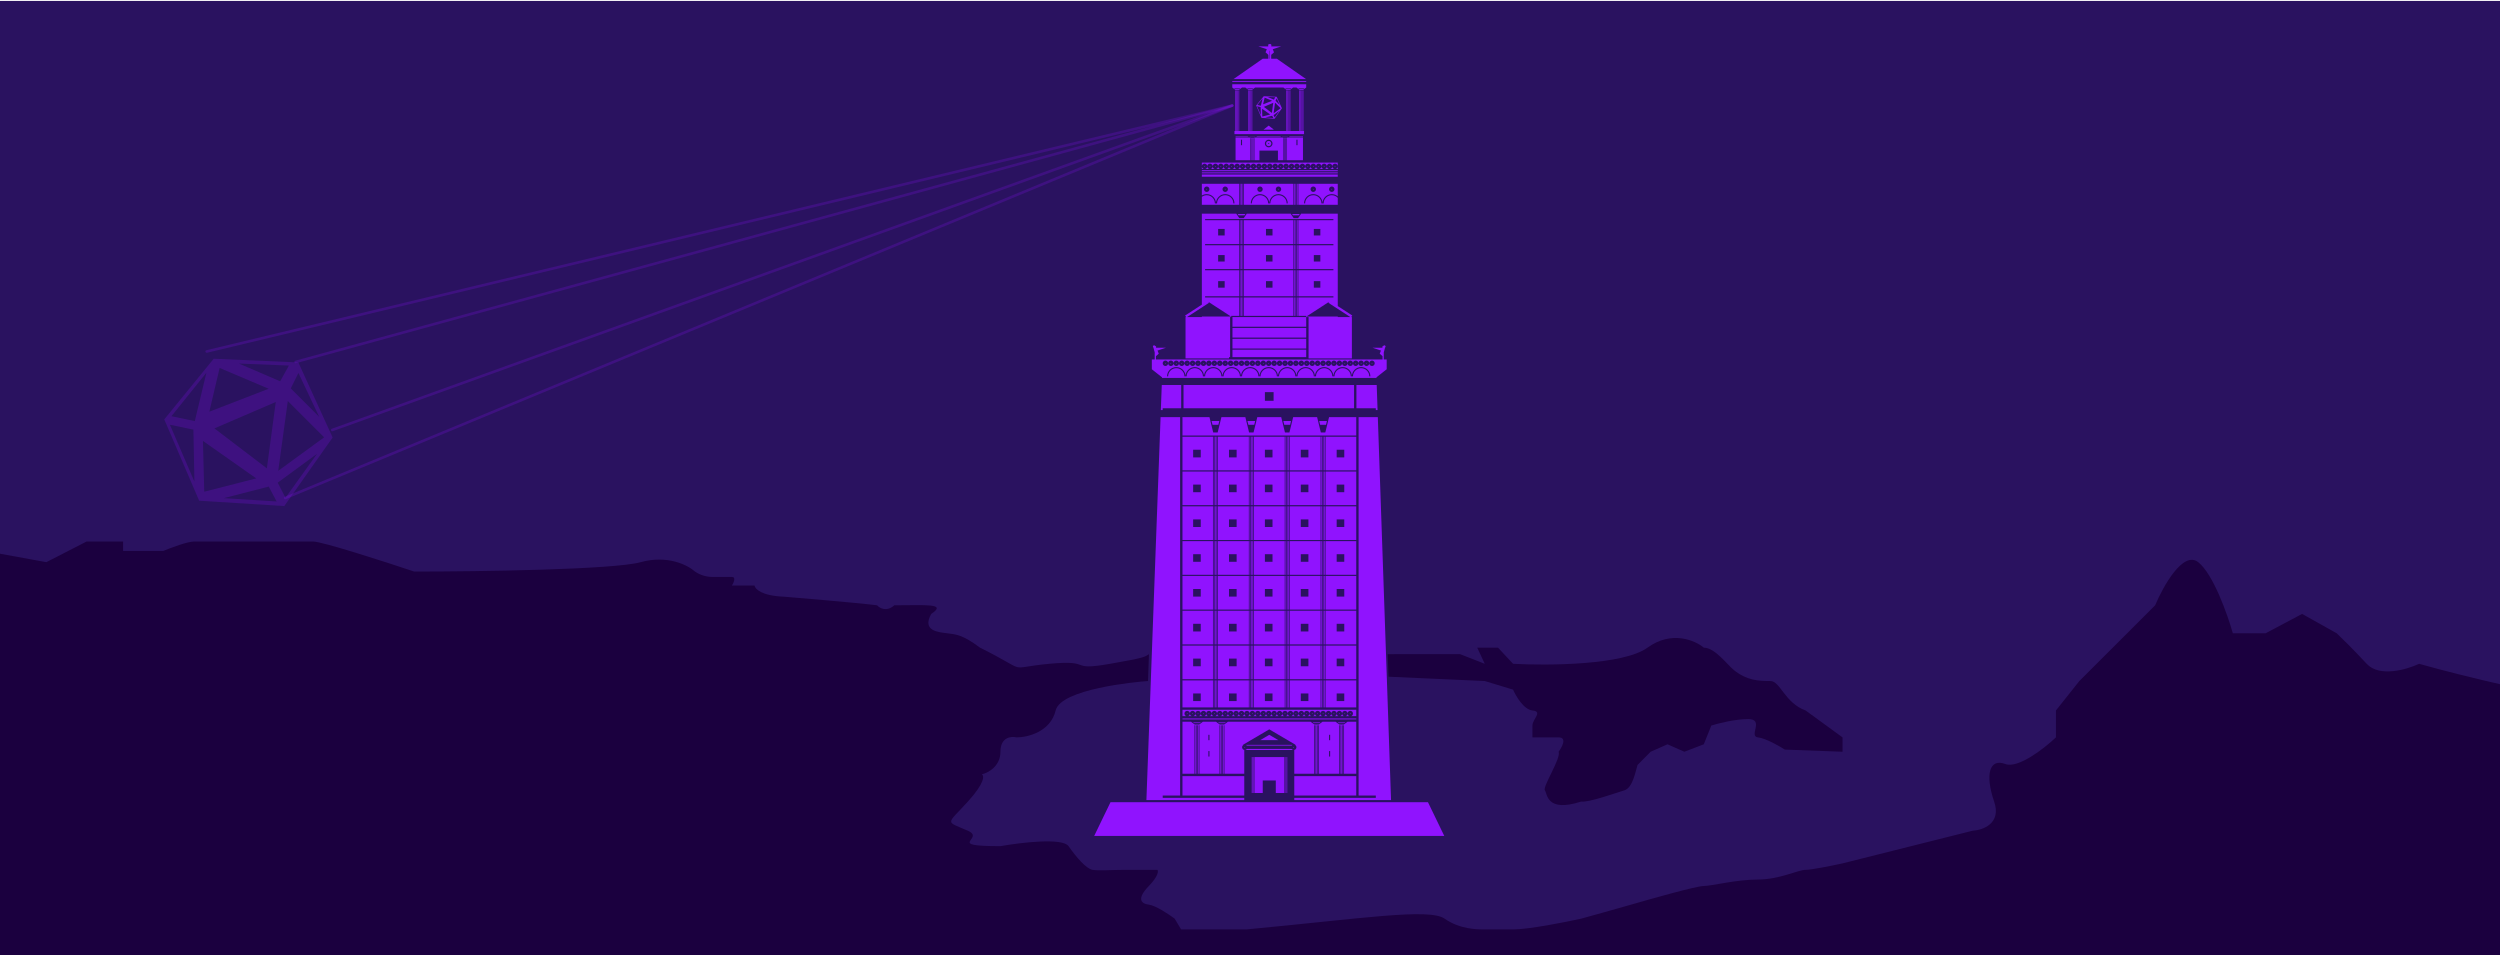 <svg viewBox="0 0 390 149" fill="none" xmlns="http://www.w3.org/2000/svg">
<g clip-path="url(#clip0_22619_253812)">
<path d="M789 0.146H-393V151.148H789V0.146Z" fill="#2A1260"/>
<path fill-rule="evenodd" clip-rule="evenodd" d="M192.426 16.422C192.452 16.532 192.385 16.642 192.275 16.668L32.297 55.03C32.187 55.057 32.077 54.989 32.051 54.88C32.024 54.77 32.092 54.66 32.201 54.633L192.18 16.271C192.289 16.245 192.4 16.313 192.426 16.422Z" fill="#9013FE" fill-opacity="0.2"/>
<path fill-rule="evenodd" clip-rule="evenodd" d="M192.425 16.416C192.454 16.525 192.39 16.637 192.282 16.666L46.179 56.661C46.07 56.691 45.958 56.627 45.928 56.518C45.898 56.41 45.962 56.297 46.071 56.267L192.174 16.273C192.283 16.243 192.395 16.307 192.425 16.416Z" fill="#9013FE" fill-opacity="0.2"/>
<path fill-rule="evenodd" clip-rule="evenodd" d="M192.419 16.401C192.457 16.507 192.402 16.623 192.296 16.662L51.907 67.267C51.801 67.305 51.684 67.25 51.646 67.144C51.608 67.038 51.663 66.921 51.769 66.883L192.158 16.278C192.264 16.24 192.381 16.294 192.419 16.401Z" fill="#9013FE" fill-opacity="0.2"/>
<path fill-rule="evenodd" clip-rule="evenodd" d="M192.416 16.392C192.459 16.496 192.41 16.615 192.305 16.658L44.57 77.874C44.466 77.918 44.347 77.868 44.304 77.764C44.261 77.66 44.31 77.541 44.414 77.497L192.149 16.281C192.253 16.238 192.373 16.288 192.416 16.392Z" fill="#9013FE" fill-opacity="0.2"/>
<path d="M111.104 90.003C109.851 90.003 108.792 89.443 108.419 89.163C107.349 88.186 104.156 86.526 99.95 87.698C95.745 88.87 74.641 89.163 64.615 89.163C59.942 87.6 50.247 84.476 48.845 84.476H30.301C29.249 84.476 26.65 85.452 25.482 85.941H19.203V84.476H13.509L7.23 87.698L-10.438 84.476C-36.769 83.162 -92.849 81.616 -106.516 85.941C-120.183 90.265 -159.033 96.311 -176.75 98.794L-186.679 90.003L-194.418 93.082L-200.113 94.426L-210.042 100.138L-220.701 96.778L-225.665 100.138C-229.949 109.153 -243.187 127.665 -261.877 129.591C-285.24 131.999 -303.638 133.287 -300.134 137.206C-297.33 140.342 -295.753 143.352 -300.134 144.99C-304.009 146.438 -376.975 150.144 -393 151L-393 151.261H274.237C421.975 151.261 785.846 151.525 789 151.408V149.943C772.874 148.546 726.368 145.959 723.731 144.99C719.058 142.395 708.779 137.99 705.041 141.126C700.368 145.046 687.373 144.99 679.926 141.126C673.968 138.035 682.408 129.125 687.373 125.056L679.926 120.8C676.47 120.8 666.58 121.651 654.665 125.056C642.75 128.46 611.444 123.637 597.281 120.8C593.922 120.262 585.775 118.737 580.051 116.936C574.327 115.136 567.153 113.685 564.281 113.185L552.016 117.272L533.326 115.032L524.711 110.833H516.826C502.711 110.833 469.02 111.303 447.176 113.185C425.332 115.066 391.544 107.548 377.381 103.553C375.482 104.449 371.19 105.704 369.204 103.553C367.218 101.403 365.261 99.484 364.531 98.794L359.129 95.77L353.434 98.794H348.323C347.496 95.863 345.257 89.542 342.921 87.698C340.585 85.855 337.47 91.415 336.204 94.426L324.377 106.241L320.726 110.833V115.032C318.926 116.731 314.827 119.94 312.841 119.187C310.359 118.246 309.629 120.8 311.089 125.056C312.257 128.46 309.337 129.498 307.731 129.591L287.435 134.687C285.906 135.023 282.614 135.695 281.675 135.695C280.5 135.695 277.592 137.206 274.237 137.206C270.881 137.206 266.966 138.214 265.792 138.214C264.617 138.214 257.347 140.286 254.439 141.126C252.113 141.798 248.287 142.862 246.666 143.31C244.13 143.87 238.456 144.99 236.04 144.99H231.622C230.447 144.99 227.763 144.99 225.358 143.31C222.953 141.63 212.329 143.31 194.433 144.99H187.162H184.254L183.248 143.31C182.353 142.638 180.295 141.261 179.221 141.126C177.879 140.958 177.375 140.118 179.221 138.214C180.697 136.691 180.731 135.9 180.563 135.695H175.642C173.405 135.695 171.447 135.863 170.441 135.695C169.434 135.527 167.868 133.679 166.694 131.999C165.754 130.655 159.219 131.439 156.068 131.999C147.259 131.999 153.842 130.845 150.979 129.591C147.4 128.023 147.623 128.751 150.979 125.056C153.663 122.099 153.551 120.987 153.16 120.8C154.129 120.576 156.068 119.557 156.068 117.272C156.068 114.988 157.746 114.827 158.585 115.032C160.281 115.032 163.875 114.192 164.68 110.833C165.486 107.473 177.171 106.372 179.091 106.241L179.237 102.051C178.547 102.499 178.549 102.613 173.18 103.553C166.469 104.729 170.776 102.881 163.673 103.553C156.571 104.225 160.989 105.065 152.88 101.034C150.195 99.018 149.133 98.962 147.79 98.794C146.448 98.626 143.764 98.458 145.274 95.77C147.79 94.09 144.435 94.426 139.514 94.426C138.306 95.501 137.221 94.874 136.829 94.426C136.028 94.314 131.997 93.889 122.289 93.082C118.799 92.948 117.777 91.869 117.703 91.347H114.18C114.459 90.898 114.851 90.003 114.18 90.003H111.104Z" fill="#1B003F"/>
<path d="M227.763 102.042C225.955 102.042 220.005 102.051 216.471 102.051L216.617 105.566L231.622 106.241L236.04 107.585C236.487 108.612 237.718 110.698 239.06 110.833C240.738 111.001 239.06 112.177 239.06 113.185V115.032H243.142C244.485 115.032 243.702 116.526 243.142 117.272C243.59 118.224 240.599 122.75 241.002 123.288C241.404 123.825 241.213 126.803 246.666 125.045C247.859 125.213 252.071 123.691 253.413 123.288C254.755 122.884 255.178 120.117 255.457 119.333L257.501 117.272L260.13 116.111L262.758 117.272L265.792 116.111L266.966 113.185C268.029 112.849 270.669 112.177 272.727 112.177C275.299 112.177 272.727 114.864 274.237 115.032C275.445 115.167 277.536 116.358 278.431 116.936L287.435 117.272V115.032L281.675 110.833C278.431 109.667 277.713 106.241 276.191 106.241C274.29 106.241 272.502 106.144 270.497 104.541C269.447 103.702 267.544 101.034 265.792 101.034C264.431 99.895 260.77 98.301 257.012 101.034C253.254 103.766 241.465 103.852 236.04 103.553L233.691 101.034H230.447L231.622 103.553L227.763 102.042Z" fill="#1B003F"/>
<path fill-rule="evenodd" clip-rule="evenodd" d="M196.304 7.238H197.863C197.843 7.198 197.822 7.13 197.835 7.075C197.821 7.006 197.835 6.937 197.917 6.896C197.999 6.855 198.046 6.857 198.085 6.877C198.123 6.857 198.171 6.855 198.253 6.896C198.335 6.937 198.349 7.006 198.334 7.075C198.347 7.13 198.326 7.198 198.306 7.238H199.866L198.55 7.677L198.745 8.165L198.306 8.556V9.16L199.188 9.16L203.74 12.336H192.43L196.983 9.16L197.863 9.16V8.556L197.425 8.165L197.619 7.677L196.304 7.238ZM198.058 9.16H198.085H198.111V7.97L198.085 7.87L198.058 7.97V9.16ZM192.234 12.634H203.768V12.775H192.234V12.634ZM192.234 13.143V13.652H192.234L192.341 13.733L192.701 14.002L192.713 14.011H192.728H193.266H193.281L193.293 14.002L193.401 13.921L193.652 13.733L193.76 13.652H203.768V13.143H192.234ZM192.623 13.831H193.371L193.491 13.742H192.503L192.623 13.831ZM192.683 20.44V14.101H192.772L192.772 20.44H192.862V14.101H192.952V20.44H193.042V14.101H193.132L193.132 20.44H193.221V14.101H193.311V20.44H194.719V14.101H194.809V20.44H194.899L194.899 14.101H194.989V20.44H195.079V14.101H195.168V20.44H195.258L195.258 14.101H195.348V20.44H200.655V14.101H200.745V20.44H200.835L200.835 14.101H200.925V20.44H201.015V14.101H201.104V20.44H201.194V14.101H201.284V20.44H202.691V14.101H202.781V20.44H202.87L202.87 14.101H202.96V20.44H203.05V14.101H203.14V20.44H203.229V14.101H203.319V20.44H203.429V21.119L203.429 20.921H192.574V20.44H192.683ZM196.135 21.288H199.697L199.805 21.337L199.912 21.384H195.921L196.028 21.337L196.135 21.288ZM194.988 21.458L195.076 21.497L195.088 21.503H195.103H195.642H195.657L195.669 21.497L195.757 21.458H200.076L200.164 21.497L200.176 21.503H200.191H200.729H200.744L200.756 21.497L200.844 21.458H203.263V24.994H200.774V21.556H200.685V24.994H200.595V21.556H200.505V24.994H200.415V21.556H200.325V24.994H200.236L200.236 21.556H200.146V24.994H199.358V23.495H196.474V24.994H195.687V21.556H195.597V24.994H195.507L195.507 21.556H195.417V24.994H195.327V21.556H195.238V24.994H195.148L195.148 21.556H195.058V24.994H192.747V21.458H194.988ZM195.771 21.384H194.974L194.878 21.342H195.866L195.771 21.384ZM194.824 21.384H192.747V21.288H194.609L194.717 21.337L194.824 21.384ZM203.263 21.384V21.288H201.223L201.116 21.337L201.009 21.384H203.263ZM200.061 21.384H200.859L200.954 21.342H199.966L200.061 21.384ZM200.685 25.361H200.595L200.505 25.361L200.415 25.361L200.325 25.361L200.236 25.361L200.146 25.361L195.687 25.361L195.597 25.361L195.507 25.361L195.417 25.361L195.327 25.361L195.238 25.361L195.148 25.361L195.058 25.361L187.489 25.361V25.896C187.518 25.69 187.695 25.531 187.909 25.531C188.14 25.531 188.328 25.716 188.333 25.946C188.338 25.716 188.526 25.531 188.757 25.531C188.988 25.531 189.176 25.716 189.181 25.946C189.186 25.716 189.374 25.531 189.605 25.531C189.839 25.531 190.029 25.721 190.029 25.955C190.029 26.152 189.895 26.317 189.714 26.366H190.345C190.163 26.317 190.029 26.152 190.029 25.955C190.029 25.721 190.219 25.531 190.453 25.531C190.684 25.531 190.872 25.716 190.877 25.946C190.883 25.716 191.07 25.531 191.301 25.531C191.536 25.531 191.725 25.721 191.725 25.955C191.725 26.152 191.592 26.317 191.41 26.366H192.041C191.86 26.317 191.726 26.152 191.726 25.955C191.726 25.721 191.916 25.531 192.15 25.531C192.381 25.531 192.569 25.716 192.574 25.946C192.579 25.716 192.767 25.531 192.998 25.531C193.229 25.531 193.417 25.716 193.422 25.946C193.427 25.716 193.615 25.531 193.846 25.531C194.08 25.531 194.27 25.721 194.27 25.955C194.27 26.152 194.136 26.317 193.955 26.366H194.585C194.404 26.317 194.27 26.152 194.27 25.955C194.27 25.721 194.46 25.531 194.694 25.531C194.925 25.531 195.113 25.716 195.118 25.946C195.123 25.716 195.311 25.531 195.542 25.531C195.775 25.531 195.964 25.719 195.966 25.951C195.969 25.719 196.158 25.531 196.39 25.531C196.621 25.531 196.809 25.716 196.814 25.946C196.819 25.716 197.007 25.531 197.238 25.531C197.469 25.531 197.657 25.716 197.662 25.946C197.667 25.716 197.855 25.531 198.086 25.531C198.32 25.531 198.51 25.721 198.51 25.955C198.51 26.152 198.376 26.317 198.195 26.366H198.826C198.644 26.317 198.511 26.152 198.511 25.955C198.511 25.721 198.7 25.531 198.935 25.531C199.166 25.531 199.353 25.716 199.359 25.946C199.364 25.716 199.551 25.531 199.782 25.531C200.015 25.531 200.204 25.719 200.206 25.951C200.209 25.719 200.398 25.531 200.63 25.531C200.861 25.531 201.049 25.716 201.054 25.946C201.06 25.716 201.247 25.531 201.478 25.531C201.709 25.531 201.897 25.716 201.902 25.946C201.907 25.716 202.095 25.531 202.326 25.531C202.56 25.531 202.75 25.721 202.75 25.955C202.75 26.152 202.617 26.317 202.435 26.366H203.066C202.884 26.317 202.751 26.152 202.751 25.955C202.751 25.721 202.941 25.531 203.175 25.531C203.406 25.531 203.594 25.716 203.599 25.946C203.604 25.716 203.792 25.531 204.023 25.531C204.257 25.531 204.447 25.721 204.447 25.955C204.447 26.152 204.313 26.317 204.132 26.366H204.762C204.581 26.317 204.447 26.152 204.447 25.955C204.447 25.721 204.637 25.531 204.871 25.531C205.102 25.531 205.29 25.716 205.295 25.946C205.3 25.716 205.488 25.531 205.719 25.531C205.953 25.531 206.143 25.721 206.143 25.955C206.143 26.152 206.01 26.317 205.828 26.366H206.459C206.277 26.317 206.144 26.152 206.144 25.955C206.144 25.721 206.334 25.531 206.568 25.531C206.799 25.531 206.987 25.716 206.992 25.946C206.997 25.716 207.185 25.531 207.416 25.531C207.647 25.531 207.834 25.716 207.84 25.946C207.845 25.716 208.033 25.531 208.263 25.531C208.498 25.531 208.688 25.721 208.688 25.955C208.688 26.152 208.554 26.317 208.372 26.366H208.691V25.361L200.774 25.361H200.685ZM194.405 13.652H194.27L194.378 13.733L194.737 14.002L194.749 14.011H194.764H195.303H195.318L195.33 14.002L195.438 13.921L195.689 13.733L195.797 13.652H195.662H194.405ZM195.528 13.742L195.408 13.832H194.659L194.54 13.742H195.528ZM200.207 13.652H200.341H201.598H201.733L201.625 13.733L201.374 13.921L201.266 14.002L201.254 14.011H201.239H200.7H200.685L200.673 14.002L200.314 13.733L200.207 13.652ZM201.344 13.832H200.596L200.476 13.742H201.464L201.344 13.832ZM202.376 13.652H202.242L202.349 13.733L202.709 14.002L202.721 14.011H202.736H203.274H203.289L203.301 14.002L203.409 13.921L203.661 13.733L203.768 13.652L203.634 13.652H202.376ZM202.511 13.742L202.631 13.832H203.379L203.499 13.742H202.511ZM187.489 27.567V27.228H208.691V27.567H187.489ZM208.691 27.044H187.489V26.889H208.691V27.044ZM208.691 26.705H187.489V26.549H208.691V26.705ZM187.8 26.366H187.489V26.014C187.513 26.185 187.637 26.322 187.8 26.366ZM188.648 26.366C188.47 26.318 188.337 26.157 188.333 25.965C188.329 26.157 188.196 26.318 188.018 26.366H188.648ZM188.866 26.366H189.496C189.318 26.318 189.185 26.157 189.181 25.965C189.177 26.157 189.044 26.318 188.866 26.366ZM205.61 26.366C205.432 26.318 205.3 26.157 205.295 25.965C205.291 26.157 205.159 26.318 204.98 26.366H205.61ZM207.307 26.366C207.128 26.318 206.996 26.157 206.992 25.965C206.987 26.157 206.855 26.318 206.677 26.366H207.307ZM207.525 26.366H208.155C207.976 26.318 207.844 26.157 207.84 25.965C207.835 26.157 207.703 26.318 207.525 26.366ZM203.599 25.965C203.603 26.157 203.735 26.318 203.914 26.366H203.284C203.462 26.318 203.594 26.157 203.599 25.965ZM201.902 25.965C201.907 26.157 202.039 26.318 202.217 26.366H201.587C201.766 26.318 201.898 26.157 201.902 25.965ZM201.054 25.965C201.059 26.157 201.191 26.318 201.369 26.366H200.739C200.918 26.318 201.05 26.157 201.054 25.965ZM200.206 25.96C200.209 26.155 200.342 26.318 200.522 26.366H199.891C200.071 26.318 200.204 26.155 200.206 25.96ZM195.966 25.96C195.964 26.155 195.831 26.318 195.651 26.366H196.281C196.101 26.318 195.968 26.155 195.966 25.96ZM197.129 26.366C196.951 26.318 196.819 26.157 196.814 25.965C196.81 26.157 196.678 26.318 196.499 26.366H197.129ZM197.977 26.366C197.799 26.318 197.666 26.157 197.662 25.965C197.658 26.157 197.526 26.318 197.347 26.366H197.977ZM199.044 26.366H199.673C199.495 26.318 199.363 26.157 199.359 25.965C199.354 26.157 199.222 26.318 199.044 26.366ZM195.118 25.965C195.123 26.157 195.255 26.318 195.433 26.366H194.803C194.982 26.318 195.114 26.157 195.118 25.965ZM193.422 25.965C193.426 26.157 193.558 26.318 193.737 26.366H193.107C193.285 26.318 193.418 26.157 193.422 25.965ZM192.574 25.965C192.578 26.157 192.71 26.318 192.889 26.366H192.259C192.437 26.318 192.57 26.157 192.574 25.965ZM190.562 26.366H191.193C191.014 26.318 190.882 26.157 190.877 25.965C190.873 26.157 190.741 26.318 190.562 26.366ZM208.691 30.863V31.952H202.543V28.67H208.691V30.627C208.44 30.412 208.113 30.283 207.756 30.283C206.96 30.283 206.314 30.928 206.314 31.725H206.484C206.484 31.022 207.053 30.452 207.756 30.452C208.126 30.452 208.459 30.61 208.691 30.863ZM202.433 28.67V31.952H202.323V28.67H202.433ZM202.214 28.67V31.952H202.104V28.67H202.214ZM201.994 28.67V31.952H201.884V28.67H201.994ZM201.775 28.67V31.952H194.061V28.67H201.775ZM193.951 28.67V31.952H193.842V28.67H193.951ZM193.732 28.67V31.952H193.622V28.67H193.732ZM193.512 28.67V31.952H193.403V28.67H193.512ZM193.293 28.67V31.952H187.489V30.705C187.701 30.546 187.965 30.452 188.25 30.452C188.953 30.452 189.522 31.022 189.522 31.725H189.692C189.692 30.928 189.046 30.283 188.25 30.283C187.971 30.283 187.71 30.362 187.489 30.5V28.67H193.293ZM187.489 33.337H192.86L192.876 33.361L193.183 33.811L193.315 34.004L193.329 34.025H193.348H194.006H194.025L194.039 34.004L194.478 33.361L194.494 33.337H201.342L201.358 33.361L201.665 33.811L201.797 34.004L201.811 34.025H201.83H202.488H202.506L202.521 34.004L202.96 33.361L202.976 33.337H208.691V47.748L210.956 49.22L210.801 49.459H210.894V55.908H204.136V49.459H203.769V49.276H202.543V46.405H208.01V46.221H202.543V42.162H208.01V41.978H202.543V38.259H208.01V38.075H202.543V34.356H208.01V34.172H187.995V34.356H193.293V38.075H187.995V38.259H193.293V41.978H187.995V42.162H193.293V46.221H187.995V46.405H193.293V49.276H192.066V49.459H191.896V55.71H191.727V55.908H184.942V49.459H185.032L184.877 49.22L187.489 47.523V33.337ZM203.769 56.078L192.263 56.078L191.896 56.078L181.383 56.078L180.329 56.078V55.564L180.767 55.174L180.572 54.685L181.888 54.246H180.329C180.361 54.181 180.397 54.041 180.28 54.002C180.228 53.985 180.195 53.956 180.165 53.929C180.11 53.88 180.065 53.841 179.939 53.904C179.783 53.983 179.874 54.165 179.939 54.246L180.134 54.978V56.078H179.685V57.605L181.28 58.865L181.277 58.962H214.728L214.725 58.867L216.322 57.605V56.078H215.869V54.978L216.064 54.246C216.129 54.165 216.22 53.983 216.064 53.904C215.938 53.841 215.894 53.88 215.838 53.929C215.808 53.956 215.775 53.985 215.723 54.002C215.606 54.041 215.642 54.181 215.675 54.246H214.115L215.431 54.685L215.236 55.174L215.675 55.564V56.078H214.628L214.627 56.078L204.136 56.078H203.769ZM203.769 54.55V55.71H192.263V54.55H203.769ZM203.769 54.367H192.263V52.853H203.769V54.367ZM203.769 52.67H192.263V51.156H203.769V52.67ZM203.769 50.973H192.263V49.459L203.769 49.459L203.769 50.973ZM203.806 49.374L207.33 47.084L207.231 47.238L210.65 49.459H208.691V49.374H203.806ZM187.489 49.459H185.184L188.603 47.238L188.503 47.084L188.504 47.083L192.029 49.374H187.489V49.459ZM181.236 60.065L181.091 63.969H181.382V63.686H184.265V60.065H181.236ZM184.632 60.065V63.686H211.234V60.065H184.632ZM214.627 63.686H211.602V60.065H214.766L214.901 63.969H214.627V63.686ZM178.839 124.808L181.05 65.072H214.939L217.003 124.808L201.907 124.808V124.469L211.575 124.469H211.942L214.628 124.469V124.101H211.942V65.072H211.575V120.707H209.668V113.138H209.559V120.707H209.449V113.138H209.339V120.707H209.229V113.138H209.12V120.707H209.01V113.138H208.9V120.707H205.767V113.138H205.657V120.707H205.547V113.138H205.438V120.707H205.328V113.138H205.218V120.707H205.108V113.138H204.999V120.707H201.907V118.104V117.001H201.83C202.06 116.996 202.245 116.808 202.245 116.577C202.245 116.409 202.147 116.264 202.006 116.195H202.117L200.867 115.461L198.004 113.777L195.141 115.461L193.891 116.195H194.003C193.862 116.264 193.764 116.409 193.764 116.577C193.764 116.808 193.949 116.996 194.179 117.001H194.105V118.104V123.705V124.101H184.464V121.074H194.103V120.707H191.01V113.138H190.901V120.707H190.791V113.138H190.681V120.707H190.571V113.138H190.462V120.707H190.352V113.138H190.242V120.707H187.109V113.138H186.999V120.707H186.889V113.138H186.78V120.707H186.67V113.138H186.56V120.707H186.45V113.138H186.341V120.707H184.464V112.589H185.792L185.923 112.688L186.231 112.919L186.362 113.017L186.377 113.028H186.395H187.054H187.072L187.087 113.017L187.526 112.688L187.657 112.589H189.693L189.825 112.688L190.132 112.919L190.264 113.017L190.279 113.028H190.297H190.955H190.974L190.988 113.017L191.427 112.688L191.559 112.589H204.45L204.582 112.688L204.889 112.919L205.021 113.017L205.035 113.028H205.054H205.712H205.73L205.745 113.017L206.184 112.688L206.316 112.589H208.352L208.483 112.688L208.79 112.919L208.922 113.017L208.937 113.028H208.955H209.614H209.632L209.647 113.017L210.086 112.688L210.217 112.589H211.574V112.222H184.464V112.08H211.574V111.713H210.792C210.952 111.652 211.065 111.497 211.065 111.316C211.065 111.082 210.875 110.892 210.641 110.892C210.41 110.892 210.222 111.077 210.217 111.307C210.211 111.077 210.024 110.892 209.793 110.892C209.562 110.892 209.374 111.077 209.369 111.307C209.364 111.077 209.176 110.892 208.945 110.892C208.711 110.892 208.521 111.082 208.521 111.316C208.521 111.497 208.634 111.652 208.793 111.713H208.248C208.407 111.652 208.52 111.497 208.52 111.316C208.52 111.082 208.33 110.892 208.096 110.892C207.869 110.892 207.683 111.071 207.673 111.296C207.662 111.071 207.477 110.892 207.249 110.892C207.015 110.892 206.825 111.082 206.825 111.316C206.825 111.497 206.938 111.652 207.097 111.713H206.552C206.712 111.652 206.825 111.497 206.825 111.316C206.825 111.082 206.635 110.892 206.401 110.892C206.17 110.892 205.982 111.077 205.977 111.307C205.971 111.077 205.784 110.892 205.553 110.892C205.318 110.892 205.129 111.082 205.129 111.316C205.129 111.497 205.242 111.652 205.401 111.713H204.856C205.015 111.652 205.128 111.497 205.128 111.316C205.128 111.082 204.938 110.892 204.704 110.892C204.473 110.892 204.285 111.077 204.28 111.307C204.275 111.077 204.087 110.892 203.856 110.892C203.625 110.892 203.437 111.077 203.432 111.307C203.427 111.077 203.239 110.892 203.008 110.892C202.774 110.892 202.584 111.082 202.584 111.316C202.584 111.497 202.697 111.652 202.856 111.713H202.312C202.471 111.652 202.584 111.497 202.584 111.316C202.584 111.082 202.394 110.892 202.16 110.892C201.929 110.892 201.741 111.077 201.736 111.307C201.731 111.077 201.543 110.892 201.312 110.892C201.081 110.892 200.893 111.077 200.888 111.307C200.883 111.077 200.695 110.892 200.464 110.892C200.23 110.892 200.04 111.082 200.04 111.316C200.04 111.497 200.153 111.652 200.312 111.713H199.767C199.926 111.652 200.039 111.497 200.039 111.316C200.039 111.082 199.85 110.892 199.615 110.892C199.384 110.892 199.197 111.077 199.191 111.307C199.186 111.077 198.999 110.892 198.768 110.892C198.537 110.892 198.349 111.077 198.344 111.307C198.338 111.077 198.151 110.892 197.92 110.892C197.689 110.892 197.501 111.077 197.496 111.307C197.491 111.077 197.303 110.892 197.072 110.892C196.838 110.892 196.648 111.082 196.648 111.316C196.648 111.497 196.761 111.652 196.92 111.713H196.375C196.534 111.652 196.647 111.497 196.647 111.316C196.647 111.082 196.457 110.892 196.223 110.892C195.992 110.892 195.804 111.077 195.799 111.307C195.794 111.077 195.606 110.892 195.375 110.892C195.144 110.892 194.957 111.077 194.951 111.307C194.946 111.077 194.758 110.892 194.527 110.892C194.293 110.892 194.103 111.082 194.103 111.316C194.103 111.497 194.216 111.652 194.376 111.713H193.831C193.99 111.652 194.103 111.497 194.103 111.316C194.103 111.082 193.913 110.892 193.679 110.892C193.448 110.892 193.26 111.077 193.255 111.307C193.25 111.077 193.062 110.892 192.831 110.892C192.6 110.892 192.412 111.077 192.407 111.307C192.402 111.077 192.214 110.892 191.983 110.892C191.752 110.892 191.564 111.077 191.559 111.307C191.554 111.077 191.366 110.892 191.135 110.892C190.901 110.892 190.711 111.082 190.711 111.316C190.711 111.497 190.824 111.652 190.983 111.713H190.439C190.598 111.652 190.711 111.497 190.711 111.316C190.711 111.082 190.521 110.892 190.287 110.892C190.056 110.892 189.868 111.077 189.863 111.307C189.858 111.077 189.67 110.892 189.439 110.892C189.208 110.892 189.02 111.077 189.015 111.307C189.01 111.077 188.822 110.892 188.591 110.892C188.357 110.892 188.167 111.082 188.167 111.316C188.167 111.497 188.28 111.652 188.439 111.713H187.894C188.053 111.652 188.166 111.497 188.166 111.316C188.166 111.082 187.977 110.892 187.742 110.892C187.511 110.892 187.324 111.077 187.318 111.307C187.313 111.077 187.125 110.892 186.895 110.892C186.66 110.892 186.47 111.082 186.47 111.316C186.47 111.497 186.583 111.652 186.743 111.713H186.198C186.357 111.652 186.47 111.497 186.47 111.316C186.47 111.082 186.28 110.892 186.046 110.892C185.818 110.892 185.633 111.071 185.622 111.296C185.612 111.071 185.426 110.892 185.199 110.892C184.965 110.892 184.775 111.082 184.775 111.316C184.775 111.497 184.888 111.652 185.047 111.713H184.464V110.722H211.574V110.355H206.784V106.14H211.573V105.957H206.784V100.71H211.573V100.526H206.784V95.279H211.573V95.096H206.784V89.849H211.573V89.665H206.784V84.418H211.573V84.235H206.784V78.988H211.573V78.804H206.784V73.557H211.573V73.374H206.784V68.127H211.573V67.943H184.464V65.072H184.096V120.707H184.096V121.074H184.096V124.101H181.383V124.469L184.096 124.469H184.464L194.105 124.469V124.808L178.839 124.808ZM206.674 100.71V105.957H206.564V100.71H206.674ZM206.674 106.14H206.564V110.355H206.674V106.14ZM206.455 100.71V105.957H206.345V100.71H206.455ZM206.455 106.14H206.345V110.355H206.455V106.14ZM206.235 100.71V105.957H206.125V100.71H206.235ZM206.235 106.14H206.125V110.355H206.235V106.14ZM206.016 100.71V105.957H201.186V100.71H206.016ZM206.016 106.14H201.186V110.355H206.016V106.14ZM201.077 100.71V105.957H200.967V100.71H201.077ZM201.077 110.355V106.14H200.967V110.355H201.077ZM200.857 100.71V105.957H200.747V100.71H200.857ZM200.857 106.14H200.747V110.355H200.857V106.14ZM200.638 100.71V105.957H200.528V100.71H200.638ZM200.528 106.14V110.355H200.638V106.14H200.528ZM200.418 100.71V105.957H195.59V100.71H200.418ZM200.418 106.14H195.59V110.355H200.418V106.14ZM195.48 100.71V105.957H195.37V100.71H195.48ZM195.48 106.14H195.37V110.355H195.48V106.14ZM195.26 100.71V105.957H195.151V100.71H195.26ZM195.26 106.14H195.151V110.355H195.26V106.14ZM195.041 100.71V105.957H194.931V100.71H195.041ZM195.041 106.14H194.931V110.355H195.041V106.14ZM194.821 100.71V105.957H189.992V100.71H194.821ZM194.821 106.14H189.992V110.355H194.821V106.14ZM189.882 100.71V105.957H189.773V100.71H189.882ZM189.882 106.14H189.773V110.355H189.882V106.14ZM189.663 100.71V105.957H189.553V100.71H189.663ZM189.663 106.14H189.553V110.355H189.663V106.14ZM189.443 100.71V105.957H189.334V100.71H189.443ZM189.443 106.14H189.334V110.355H189.443V106.14ZM189.224 100.71V105.957H184.464V100.71H189.224ZM189.224 106.14H184.464V110.355H189.224V106.14ZM206.674 100.526V95.279H206.564V100.526H206.674ZM206.455 100.526V95.279H206.345V100.526H206.455ZM206.235 100.526V95.279H206.125V100.526H206.235ZM206.016 100.526V95.279H201.186V100.526H206.016ZM201.077 100.526V95.279H200.967V100.526H201.077ZM200.857 100.526V95.279H200.747V100.526H200.857ZM200.638 100.526V95.279H200.528V100.526H200.638ZM200.418 100.526V95.279H195.59V100.526H200.418ZM195.48 100.526V95.279H195.37V100.526H195.48ZM195.26 100.526V95.279H195.151V100.526H195.26ZM195.041 100.526V95.279H194.931V100.526H195.041ZM194.821 100.526V95.279H189.992V100.526H194.821ZM189.882 100.526V95.279H189.773V100.526H189.882ZM189.663 100.526V95.279H189.553V100.526H189.663ZM189.443 100.526V95.279H189.334V100.526H189.443ZM189.224 100.526V95.279H184.464V100.526H189.224ZM206.674 89.849V95.096H206.564V89.849H206.674ZM206.455 89.849V95.096H206.345V89.849H206.455ZM206.235 89.849V95.096H206.125V89.849H206.235ZM206.016 89.849V95.096H201.186V89.849H206.016ZM201.077 89.849V95.096H200.967V89.849H201.077ZM200.857 89.849V95.096H200.747V89.849H200.857ZM200.638 89.849V95.096H200.528V89.849H200.638ZM200.418 89.849V95.096H195.59V89.849H200.418ZM195.48 89.849V95.096H195.37V89.849H195.48ZM195.26 89.849V95.096H195.151V89.849H195.26ZM195.041 89.849V95.096H194.931V89.849H195.041ZM194.821 89.849V95.096H189.992V89.849H194.821ZM189.882 89.849V95.096H189.773V89.849H189.882ZM189.663 89.849V95.096H189.553V89.849H189.663ZM189.443 89.849V95.096H189.334V89.849H189.443ZM189.224 89.849V95.096H184.464V89.849H189.224ZM206.674 89.665V84.418H206.564V89.665H206.674ZM206.455 89.665V84.418H206.345V89.665H206.455ZM206.235 89.665V84.418H206.125V89.665H206.235ZM206.016 89.665V84.418H201.186V89.665H206.016ZM201.077 89.665V84.418H200.967V89.665H201.077ZM200.857 89.665V84.418H200.747V89.665H200.857ZM200.638 89.665V84.418H200.528V89.665H200.638ZM200.418 89.665V84.418H195.59V89.665H200.418ZM195.48 89.665V84.418H195.37V89.665H195.48ZM195.26 89.665V84.418H195.151V89.665H195.26ZM195.041 89.665V84.418H194.931V89.665H195.041ZM194.821 89.665V84.418H189.992V89.665H194.821ZM189.882 89.665V84.418H189.773V89.665H189.882ZM189.663 89.665V84.418H189.553V89.665H189.663ZM189.443 89.665V84.418H189.334V89.665H189.443ZM189.224 89.665V84.418H184.464V89.665H189.224ZM206.674 78.988V84.235H206.564V78.988H206.674ZM206.455 78.988V84.235H206.345V78.988H206.455ZM206.235 78.988V84.235H206.125V78.988H206.235ZM206.016 78.988V84.235H201.186V78.988H206.016ZM201.077 78.988V84.235H200.967V78.988H201.077ZM200.857 78.988V84.235H200.747V78.988H200.857ZM200.638 78.988V84.235H200.528V78.988H200.638ZM200.418 78.988V84.235H195.59V78.988H200.418ZM195.48 78.988V84.235H195.37V78.988H195.48ZM195.26 78.988V84.235H195.151V78.988H195.26ZM195.041 78.988V84.235H194.931V78.988H195.041ZM194.821 78.988V84.235H189.992V78.988H194.821ZM189.882 78.988V84.235H189.773V78.988H189.882ZM189.663 78.988V84.235H189.553V78.988H189.663ZM189.443 78.988V84.235H189.334V78.988H189.443ZM189.224 78.988V84.235H184.464V78.988H189.224ZM206.674 78.804V73.557H206.564V78.804H206.674ZM206.455 78.804V73.557H206.345V78.804H206.455ZM206.235 78.804V73.557H206.125V78.804H206.235ZM206.016 78.804V73.557H201.186V78.804H206.016ZM201.077 78.804V73.557H200.967V78.804H201.077ZM200.857 78.804V73.557H200.747V78.804H200.857ZM200.638 78.804V73.557H200.528V78.804H200.638ZM200.418 78.804V73.557H195.59V78.804H200.418ZM195.48 78.804V73.557H195.37V78.804H195.48ZM195.26 78.804V73.557H195.151V78.804H195.26ZM195.041 78.804V73.557H194.931V78.804H195.041ZM194.821 78.804V73.557H189.992V78.804H194.821ZM189.882 78.804V73.557H189.773V78.804H189.882ZM189.663 78.804V73.557H189.553V78.804H189.663ZM189.443 78.804V73.557H189.334V78.804H189.443ZM189.224 78.804V73.557H184.464V78.804H189.224ZM206.674 68.127V73.374H206.564V68.127H206.674ZM206.455 68.127V73.374H206.345V68.127H206.455ZM206.235 68.127V73.374H206.125V68.127H206.235ZM206.016 68.127V73.374H201.186V68.127H206.016ZM201.077 68.127V73.374H200.967V68.127H201.077ZM200.857 68.127V73.374H200.747V68.127H200.857ZM200.638 68.127V73.374H200.528V68.127H200.638ZM200.418 68.127V73.374H195.59V68.127H200.418ZM195.48 68.127V73.374H195.37V68.127H195.48ZM195.26 68.127V73.374H195.151V68.127H195.26ZM195.041 68.127V73.374H194.931V68.127H195.041ZM194.821 68.127V73.374H189.992V68.127H194.821ZM189.882 68.127V73.374H189.773V68.127H189.882ZM189.663 68.127V73.374H189.553V68.127H189.663ZM189.443 68.127V73.374H189.334V68.127H189.443ZM189.224 68.127V73.374H184.464V68.127H189.224ZM194.516 116.309H201.493C201.532 116.261 201.58 116.222 201.636 116.195H200.668H195.341H194.373C194.429 116.222 194.477 116.261 194.516 116.309ZM194.197 117.001C194.332 116.999 194.452 116.933 194.527 116.832H201.482C201.557 116.933 201.677 116.999 201.812 117.001H200.805H195.206H194.197ZM204.28 111.326C204.276 111.503 204.164 111.653 204.008 111.713H204.552C204.396 111.653 204.284 111.503 204.28 111.326ZM198.072 111.713C198.228 111.653 198.34 111.503 198.344 111.326C198.348 111.503 198.459 111.653 198.616 111.713H198.072ZM197.496 111.326C197.5 111.503 197.611 111.653 197.768 111.713H197.224C197.38 111.653 197.492 111.503 197.496 111.326ZM191.287 111.713H191.831C191.675 111.653 191.563 111.503 191.559 111.326C191.555 111.503 191.443 111.653 191.287 111.713ZM209.945 111.713C210.101 111.653 210.213 111.503 210.217 111.326C210.221 111.503 210.332 111.653 210.489 111.713H209.945ZM209.369 111.326C209.373 111.503 209.485 111.653 209.641 111.713H209.097C209.253 111.653 209.365 111.503 209.369 111.326ZM203.16 111.713H203.704C203.548 111.653 203.436 111.503 203.432 111.326C203.428 111.503 203.317 111.653 203.16 111.713ZM195.799 111.326C195.803 111.503 195.915 111.653 196.071 111.713H195.527C195.684 111.653 195.795 111.503 195.799 111.326ZM189.015 111.326C189.011 111.503 188.899 111.653 188.743 111.713H189.287C189.131 111.653 189.019 111.503 189.015 111.326ZM189.591 111.713H190.135C189.978 111.653 189.867 111.503 189.863 111.326C189.859 111.503 189.747 111.653 189.591 111.713ZM207.673 111.337C207.681 111.509 207.791 111.654 207.944 111.713H207.401C207.554 111.654 207.665 111.509 207.673 111.337ZM200.888 111.326C200.884 111.503 200.772 111.653 200.616 111.713H201.16C201.004 111.653 200.892 111.503 200.888 111.326ZM201.464 111.713H202.008C201.852 111.653 201.74 111.503 201.736 111.326C201.732 111.503 201.62 111.653 201.464 111.713ZM194.679 111.713C194.836 111.653 194.947 111.503 194.951 111.326C194.955 111.503 195.067 111.653 195.223 111.713H194.679ZM187.318 111.326C187.314 111.503 187.203 111.653 187.046 111.713H187.591C187.434 111.653 187.322 111.503 187.318 111.326ZM205.977 111.326C205.981 111.503 206.092 111.653 206.249 111.713H205.705C205.861 111.653 205.973 111.503 205.977 111.326ZM199.191 111.326C199.188 111.503 199.076 111.653 198.919 111.713H199.464C199.307 111.653 199.195 111.503 199.191 111.326ZM192.983 111.713C193.139 111.653 193.251 111.503 193.255 111.326C193.259 111.503 193.371 111.653 193.527 111.713H192.983ZM192.407 111.326C192.411 111.503 192.523 111.653 192.679 111.713H192.135C192.291 111.653 192.403 111.503 192.407 111.326ZM185.622 111.337C185.614 111.509 185.504 111.654 185.351 111.713H185.894C185.741 111.654 185.63 111.509 185.622 111.337ZM201.907 121.074V123.705V124.101H211.575V121.074H201.907ZM200.319 118.104H195.69V123.705H196.988V121.753H199.023V123.705H200.319V118.104ZM200.409 118.104V123.705H200.499V118.104H200.409ZM200.589 118.104V123.705H200.679V118.104H200.589ZM200.768 118.104H200.805V123.705H200.768L200.768 118.104ZM195.601 123.705V118.104H195.511L195.511 123.705H195.601ZM195.421 123.705V118.104H195.331V123.705H195.421ZM195.241 123.705V118.104H195.206V123.705H195.241ZM196.591 115.461L198.004 114.63L199.418 115.461H196.591ZM186.267 112.809H187.182L187.328 112.699H186.121L186.267 112.809ZM205.84 112.809H204.925L204.779 112.699H205.986L205.84 112.809ZM190.169 112.809H191.084L191.23 112.699H190.023L190.169 112.809ZM209.742 112.809H208.827L208.681 112.699H209.888L209.742 112.809ZM185.256 111.316C185.256 111.348 185.23 111.373 185.199 111.373C185.167 111.373 185.142 111.348 185.142 111.316C185.142 111.285 185.167 111.26 185.199 111.26C185.23 111.26 185.256 111.285 185.256 111.316ZM191.983 111.373C192.015 111.373 192.04 111.348 192.04 111.316C192.04 111.285 192.015 111.26 191.983 111.26C191.952 111.26 191.926 111.285 191.926 111.316C191.926 111.348 191.952 111.373 191.983 111.373ZM198.824 111.316C198.824 111.348 198.799 111.373 198.768 111.373C198.736 111.373 198.711 111.348 198.711 111.316C198.711 111.285 198.736 111.26 198.768 111.26C198.799 111.26 198.824 111.285 198.824 111.316ZM205.553 111.373C205.584 111.373 205.609 111.348 205.609 111.316C205.609 111.285 205.584 111.26 205.553 111.26C205.521 111.26 205.496 111.285 205.496 111.316C205.496 111.348 205.521 111.373 205.553 111.373ZM186.951 111.316C186.951 111.348 186.926 111.373 186.895 111.373C186.863 111.373 186.838 111.348 186.838 111.316C186.838 111.285 186.863 111.26 186.895 111.26C186.926 111.26 186.951 111.285 186.951 111.316ZM193.679 111.373C193.71 111.373 193.736 111.348 193.736 111.316C193.736 111.285 193.71 111.26 193.679 111.26C193.648 111.26 193.622 111.285 193.622 111.316C193.622 111.348 193.648 111.373 193.679 111.373ZM200.521 111.316C200.521 111.348 200.495 111.373 200.464 111.373C200.433 111.373 200.407 111.348 200.407 111.316C200.407 111.285 200.433 111.26 200.464 111.26C200.495 111.26 200.521 111.285 200.521 111.316ZM207.249 111.373C207.28 111.373 207.306 111.348 207.306 111.316C207.306 111.285 207.28 111.26 207.249 111.26C207.218 111.26 207.192 111.285 207.192 111.316C207.192 111.348 207.218 111.373 207.249 111.373ZM188.648 111.316C188.648 111.348 188.622 111.373 188.591 111.373C188.56 111.373 188.534 111.348 188.534 111.316C188.534 111.285 188.56 111.26 188.591 111.26C188.622 111.26 188.648 111.285 188.648 111.316ZM195.375 111.373C195.407 111.373 195.432 111.348 195.432 111.316C195.432 111.285 195.407 111.26 195.375 111.26C195.344 111.26 195.319 111.285 195.319 111.316C195.319 111.348 195.344 111.373 195.375 111.373ZM202.217 111.316C202.217 111.348 202.191 111.373 202.16 111.373C202.128 111.373 202.103 111.348 202.103 111.316C202.103 111.285 202.128 111.26 202.16 111.26C202.191 111.26 202.217 111.285 202.217 111.316ZM208.945 111.373C208.976 111.373 209.002 111.348 209.002 111.316C209.002 111.285 208.976 111.26 208.945 111.26C208.913 111.26 208.888 111.285 208.888 111.316C208.888 111.348 208.913 111.373 208.945 111.373ZM190.343 111.316C190.343 111.348 190.318 111.373 190.287 111.373C190.255 111.373 190.23 111.348 190.23 111.316C190.23 111.285 190.255 111.26 190.287 111.26C190.318 111.26 190.343 111.285 190.343 111.316ZM197.072 111.373C197.103 111.373 197.129 111.348 197.129 111.316C197.129 111.285 197.103 111.26 197.072 111.26C197.04 111.26 197.015 111.285 197.015 111.316C197.015 111.348 197.04 111.373 197.072 111.373ZM203.913 111.316C203.913 111.348 203.888 111.373 203.856 111.373C203.825 111.373 203.799 111.348 203.799 111.316C203.799 111.285 203.825 111.26 203.856 111.26C203.888 111.26 203.913 111.285 203.913 111.316ZM210.641 111.373C210.672 111.373 210.697 111.348 210.697 111.316C210.697 111.285 210.672 111.26 210.641 111.26C210.609 111.26 210.584 111.285 210.584 111.316C210.584 111.348 210.609 111.373 210.641 111.373ZM186.103 111.316C186.103 111.348 186.077 111.373 186.046 111.373C186.015 111.373 185.989 111.348 185.989 111.316C185.989 111.285 186.015 111.26 186.046 111.26C186.077 111.26 186.103 111.285 186.103 111.316ZM192.831 111.373C192.862 111.373 192.888 111.348 192.888 111.316C192.888 111.285 192.862 111.26 192.831 111.26C192.8 111.26 192.774 111.285 192.774 111.316C192.774 111.348 192.8 111.373 192.831 111.373ZM199.672 111.316C199.672 111.348 199.647 111.373 199.615 111.373C199.584 111.373 199.559 111.348 199.559 111.316C199.559 111.285 199.584 111.26 199.615 111.26C199.647 111.26 199.672 111.285 199.672 111.316ZM206.401 111.373C206.432 111.373 206.457 111.348 206.457 111.316C206.457 111.285 206.432 111.26 206.401 111.26C206.369 111.26 206.344 111.285 206.344 111.316C206.344 111.348 206.369 111.373 206.401 111.373ZM187.799 111.316C187.799 111.348 187.774 111.373 187.742 111.373C187.711 111.373 187.686 111.348 187.686 111.316C187.686 111.285 187.711 111.26 187.742 111.26C187.774 111.26 187.799 111.285 187.799 111.316ZM194.527 111.373C194.559 111.373 194.584 111.348 194.584 111.316C194.584 111.285 194.559 111.26 194.527 111.26C194.496 111.26 194.471 111.285 194.471 111.316C194.471 111.348 194.496 111.373 194.527 111.373ZM201.369 111.316C201.369 111.348 201.343 111.373 201.312 111.373C201.281 111.373 201.255 111.348 201.255 111.316C201.255 111.285 201.281 111.26 201.312 111.26C201.343 111.26 201.369 111.285 201.369 111.316ZM208.096 111.373C208.128 111.373 208.153 111.348 208.153 111.316C208.153 111.285 208.128 111.26 208.096 111.26C208.065 111.26 208.039 111.285 208.039 111.316C208.039 111.348 208.065 111.373 208.096 111.373ZM189.496 111.316C189.496 111.348 189.47 111.373 189.439 111.373C189.407 111.373 189.382 111.348 189.382 111.316C189.382 111.285 189.407 111.26 189.439 111.26C189.47 111.26 189.496 111.285 189.496 111.316ZM196.223 111.373C196.255 111.373 196.28 111.348 196.28 111.316C196.28 111.285 196.255 111.26 196.223 111.26C196.192 111.26 196.166 111.285 196.166 111.316C196.166 111.348 196.192 111.373 196.223 111.373ZM203.065 111.316C203.065 111.348 203.04 111.373 203.008 111.373C202.977 111.373 202.952 111.348 202.952 111.316C202.952 111.285 202.977 111.26 203.008 111.26C203.04 111.26 203.065 111.285 203.065 111.316ZM209.793 111.373C209.824 111.373 209.849 111.348 209.849 111.316C209.849 111.285 209.824 111.26 209.793 111.26C209.761 111.26 209.736 111.285 209.736 111.316C209.736 111.348 209.761 111.373 209.793 111.373ZM191.192 111.316C191.192 111.348 191.167 111.373 191.135 111.373C191.104 111.373 191.079 111.348 191.079 111.316C191.079 111.285 191.104 111.26 191.135 111.26C191.167 111.26 191.192 111.285 191.192 111.316ZM197.92 111.373C197.951 111.373 197.976 111.348 197.976 111.316C197.976 111.285 197.951 111.26 197.92 111.26C197.888 111.26 197.863 111.285 197.863 111.316C197.863 111.348 197.888 111.373 197.92 111.373ZM204.761 111.316C204.761 111.348 204.735 111.373 204.704 111.373C204.673 111.373 204.647 111.348 204.647 111.316C204.647 111.285 204.673 111.26 204.704 111.26C204.735 111.26 204.761 111.285 204.761 111.316ZM188.506 114.626H188.675V115.474H188.506V114.626ZM207.503 114.626H207.333V115.474H207.503V114.626ZM188.506 117.171H188.675V118.02H188.506V117.171ZM207.503 117.171H207.333V118.02H207.503V117.171ZM194.188 116.634C194.219 116.634 194.245 116.609 194.245 116.577C194.245 116.546 194.219 116.52 194.188 116.52C194.157 116.52 194.131 116.546 194.131 116.577C194.131 116.609 194.157 116.634 194.188 116.634ZM201.878 116.577C201.878 116.609 201.852 116.634 201.821 116.634C201.79 116.634 201.764 116.609 201.764 116.577C201.764 116.546 201.79 116.52 201.821 116.52C201.852 116.52 201.878 116.546 201.878 116.577ZM188.84 65.072H188.675L188.807 65.611L189.114 66.868L189.246 67.407L189.26 67.467H189.279H189.937H189.955L189.97 67.407L190.409 65.611L190.541 65.072H190.376H188.84ZM189.151 66.27H190.065L190.212 65.671H189.004L189.151 66.27ZM194.273 65.072H194.437H195.974H196.138L196.007 65.611L195.568 67.407L195.553 67.467H195.535H194.876H194.858L194.843 67.407L194.712 66.868L194.404 65.611L194.273 65.072ZM195.663 66.27H194.748L194.602 65.671H195.809L195.663 66.27ZM200.034 65.072H199.869L200.001 65.611L200.308 66.868L200.44 67.407L200.455 67.467H200.473H201.132H201.15L201.164 67.407L201.603 65.611L201.735 65.072H201.571H200.034ZM200.345 66.27H201.26L201.406 65.671H200.199L200.345 66.27ZM205.467 65.072H205.632H207.168H207.333L207.201 65.611L206.894 66.868L206.762 67.407L206.747 67.467H206.729H206.071H206.052L206.038 67.407L205.599 65.611L205.467 65.072ZM206.857 66.27H205.942L205.796 65.671H207.003L206.857 66.27ZM192.915 70.163H191.727V71.351H192.915V70.163ZM187.317 70.163H186.13V71.351H187.317V70.163ZM197.324 70.163H198.512V71.351H197.324V70.163ZM204.11 70.163H202.922V71.351H204.11V70.163ZM208.52 70.163H209.707V71.351H208.52V70.163ZM191.727 75.594H192.915V76.782H191.727V75.594ZM186.13 75.594H187.317V76.782H186.13V75.594ZM198.512 75.594H197.324V76.782H198.512V75.594ZM202.922 75.594H204.11V76.782H202.922V75.594ZM209.707 75.594H208.52V76.782H209.707V75.594ZM192.915 81.024H191.727V82.212H192.915V81.024ZM187.317 81.024H186.13V82.212H187.317V81.024ZM197.324 81.024H198.512V82.212H197.324V81.024ZM204.11 81.024H202.922V82.212H204.11V81.024ZM208.52 81.024H209.707V82.212H208.52V81.024ZM191.727 86.455H192.915V87.643H191.727V86.455ZM186.13 86.455H187.317V87.643H186.13V86.455ZM198.512 86.455H197.324V87.643H198.512V86.455ZM202.922 86.455H204.11V87.643H202.922V86.455ZM209.707 86.455H208.52V87.643H209.707V86.455ZM192.915 91.885H191.727V93.073H192.915V91.885ZM187.317 91.885H186.13V93.073H187.317V91.885ZM197.324 91.885H198.512V93.073H197.324V91.885ZM204.11 91.885H202.922V93.073H204.11V91.885ZM208.52 91.885H209.707V93.073H208.52V91.885ZM191.727 97.316H192.915V98.504H191.727V97.316ZM186.13 97.316H187.317V98.504H186.13V97.316ZM198.512 97.316H197.324V98.504H198.512V97.316ZM202.922 97.316H204.11V98.504H202.922V97.316ZM209.707 97.316H208.52V98.504H209.707V97.316ZM192.915 102.746H191.727V103.934H192.915V102.746ZM187.317 102.746H186.13V103.934H187.317V102.746ZM197.324 102.746H198.512V103.934H197.324V102.746ZM204.11 102.746H202.922V103.934H204.11V102.746ZM208.52 102.746H209.707V103.934H208.52V102.746ZM186.13 108.177H187.317V109.365H186.13V108.177ZM191.727 108.177H192.915V109.365H191.727V108.177ZM198.512 108.177H197.324V109.365H198.512V108.177ZM202.922 108.177H204.11V109.365H202.922V108.177ZM209.707 108.177H208.52V109.365H209.707V108.177ZM198.682 61.169H197.325V62.526H198.682V61.169ZM184.773 58.708C184.773 58.005 184.204 57.435 183.501 57.435C182.799 57.435 182.229 58.005 182.229 58.708H182.059C182.059 57.911 182.705 57.266 183.501 57.266C184.297 57.266 184.943 57.911 184.943 58.708H184.773ZM195.036 57.435C195.738 57.435 196.308 58.005 196.308 58.708H196.477H196.477H196.646C196.646 58.005 197.216 57.435 197.918 57.435C198.621 57.435 199.191 58.005 199.191 58.708H199.36C199.36 57.911 198.715 57.266 197.918 57.266C197.132 57.266 196.493 57.895 196.477 58.678C196.461 57.895 195.822 57.266 195.036 57.266C194.239 57.266 193.594 57.911 193.594 58.708H193.763C193.763 58.005 194.333 57.435 195.036 57.435ZM207.841 58.708C207.841 58.005 207.272 57.435 206.569 57.435C205.867 57.435 205.297 58.005 205.297 58.708H205.128C205.128 57.911 205.773 57.266 206.569 57.266C207.356 57.266 207.995 57.895 208.011 58.679C208.027 57.895 208.666 57.266 209.452 57.266C210.248 57.266 210.894 57.911 210.894 58.708H210.724C210.724 58.005 210.155 57.435 209.452 57.435C208.75 57.435 208.18 58.005 208.18 58.708H208.011H208.01H207.841ZM186.385 57.435C187.087 57.435 187.657 58.005 187.657 58.708H187.826H187.827H187.996C187.996 58.005 188.565 57.435 189.268 57.435C189.97 57.435 190.54 58.005 190.54 58.708H190.709C190.709 57.911 190.064 57.266 189.268 57.266C188.481 57.266 187.842 57.895 187.826 58.678C187.81 57.895 187.171 57.266 186.385 57.266C185.589 57.266 184.943 57.911 184.943 58.708H185.113C185.113 58.005 185.682 57.435 186.385 57.435ZM200.802 57.435C201.505 57.435 202.074 58.005 202.074 58.708H202.244C202.244 57.911 201.598 57.266 200.802 57.266C200.006 57.266 199.36 57.911 199.36 58.708H199.53C199.53 58.005 200.1 57.435 200.802 57.435ZM213.608 58.708C213.608 58.005 213.038 57.435 212.336 57.435C211.633 57.435 211.064 58.005 211.064 58.708H210.894C210.894 57.911 211.54 57.266 212.336 57.266C213.132 57.266 213.778 57.911 213.778 58.708H213.608ZM192.152 57.435C192.855 57.435 193.424 58.005 193.424 58.708H193.594C193.594 57.911 192.948 57.266 192.152 57.266C191.356 57.266 190.71 57.911 190.71 58.708H190.88C190.88 58.005 191.449 57.435 192.152 57.435ZM204.958 58.708C204.958 58.005 204.388 57.435 203.686 57.435C202.983 57.435 202.414 58.005 202.414 58.708H202.244C202.244 57.911 202.889 57.266 203.686 57.266C204.482 57.266 205.128 57.911 205.128 58.708H204.958ZM181.804 56.728C181.836 56.728 181.861 56.703 181.861 56.672C181.861 56.64 181.836 56.615 181.804 56.615C181.773 56.615 181.748 56.64 181.748 56.672C181.748 56.703 181.773 56.728 181.804 56.728ZM181.804 57.096C182.039 57.096 182.228 56.906 182.228 56.672C182.228 56.437 182.039 56.247 181.804 56.247C181.57 56.247 181.38 56.437 181.38 56.672C181.38 56.906 181.57 57.096 181.804 57.096ZM183.557 56.672C183.557 56.703 183.531 56.728 183.5 56.728C183.469 56.728 183.443 56.703 183.443 56.672C183.443 56.64 183.469 56.615 183.5 56.615C183.531 56.615 183.557 56.64 183.557 56.672ZM183.924 56.672C183.924 56.906 183.734 57.096 183.5 57.096C183.273 57.096 183.087 56.917 183.077 56.692C183.066 56.917 182.88 57.096 182.653 57.096C182.419 57.096 182.229 56.906 182.229 56.672C182.229 56.437 182.419 56.247 182.653 56.247C182.88 56.247 183.066 56.427 183.077 56.652C183.087 56.427 183.273 56.247 183.5 56.247C183.734 56.247 183.924 56.437 183.924 56.672ZM192.038 56.672C192.038 56.703 192.013 56.728 191.982 56.728C191.95 56.728 191.925 56.703 191.925 56.672C191.925 56.64 191.95 56.615 191.982 56.615C192.013 56.615 192.038 56.64 192.038 56.672ZM192.406 56.681C192.4 56.911 192.213 57.096 191.982 57.096C191.747 57.096 191.558 56.906 191.558 56.672C191.558 56.437 191.747 56.247 191.982 56.247C192.213 56.247 192.4 56.432 192.406 56.662C192.411 56.432 192.599 56.247 192.83 56.247C193.06 56.247 193.248 56.432 193.253 56.662C193.259 56.432 193.446 56.247 193.677 56.247C193.912 56.247 194.101 56.437 194.101 56.672C194.101 56.906 193.912 57.096 193.677 57.096C193.446 57.096 193.259 56.911 193.253 56.681C193.248 56.911 193.06 57.096 192.83 57.096C192.599 57.096 192.411 56.911 192.406 56.681ZM200.462 56.728C200.494 56.728 200.519 56.703 200.519 56.672C200.519 56.64 200.494 56.615 200.462 56.615C200.431 56.615 200.406 56.64 200.406 56.672C200.406 56.703 200.431 56.728 200.462 56.728ZM200.462 57.096C200.693 57.096 200.881 56.911 200.886 56.681C200.892 56.911 201.079 57.096 201.31 57.096C201.541 57.096 201.729 56.911 201.734 56.681C201.739 56.911 201.927 57.096 202.158 57.096C202.392 57.096 202.582 56.906 202.582 56.672C202.582 56.437 202.392 56.247 202.158 56.247C201.927 56.247 201.739 56.432 201.734 56.662C201.729 56.432 201.541 56.247 201.31 56.247C201.079 56.247 200.892 56.432 200.886 56.662C200.881 56.432 200.693 56.247 200.462 56.247C200.228 56.247 200.038 56.437 200.038 56.672C200.038 56.906 200.228 57.096 200.462 57.096ZM209 56.672C209 56.703 208.975 56.728 208.943 56.728C208.912 56.728 208.887 56.703 208.887 56.672C208.887 56.64 208.912 56.615 208.943 56.615C208.975 56.615 209 56.64 209 56.672ZM209.367 56.681C209.362 56.911 209.174 57.096 208.943 57.096C208.709 57.096 208.519 56.906 208.519 56.672C208.519 56.437 208.709 56.247 208.943 56.247C209.174 56.247 209.362 56.432 209.367 56.662C209.372 56.432 209.56 56.247 209.791 56.247C210.025 56.247 210.215 56.437 210.215 56.672C210.215 56.906 210.025 57.096 209.791 57.096C209.56 57.096 209.372 56.911 209.367 56.681ZM186.045 56.728C186.076 56.728 186.102 56.703 186.102 56.672C186.102 56.64 186.076 56.615 186.045 56.615C186.014 56.615 185.988 56.64 185.988 56.672C185.988 56.703 186.014 56.728 186.045 56.728ZM186.045 57.096C186.276 57.096 186.464 56.911 186.469 56.681C186.474 56.911 186.662 57.096 186.893 57.096C187.124 57.096 187.312 56.911 187.317 56.681C187.322 56.911 187.51 57.096 187.741 57.096C187.975 57.096 188.165 56.906 188.165 56.672C188.165 56.437 187.975 56.247 187.741 56.247C187.51 56.247 187.322 56.432 187.317 56.662C187.312 56.432 187.124 56.247 186.893 56.247C186.662 56.247 186.474 56.432 186.469 56.662C186.464 56.432 186.276 56.247 186.045 56.247C185.811 56.247 185.621 56.437 185.621 56.672C185.621 56.906 185.811 57.096 186.045 57.096ZM194.583 56.672C194.583 56.703 194.557 56.728 194.526 56.728C194.495 56.728 194.469 56.703 194.469 56.672C194.469 56.64 194.495 56.615 194.526 56.615C194.557 56.615 194.583 56.64 194.583 56.672ZM194.95 56.681C194.945 56.911 194.757 57.096 194.526 57.096C194.292 57.096 194.102 56.906 194.102 56.672C194.102 56.437 194.292 56.247 194.526 56.247C194.757 56.247 194.945 56.432 194.95 56.662C194.955 56.432 195.143 56.247 195.374 56.247C195.605 56.247 195.793 56.432 195.798 56.662C195.803 56.432 195.991 56.247 196.222 56.247C196.453 56.247 196.641 56.432 196.646 56.662C196.651 56.432 196.839 56.247 197.07 56.247C197.304 56.247 197.494 56.437 197.494 56.672C197.494 56.906 197.304 57.096 197.07 57.096C196.839 57.096 196.651 56.911 196.646 56.681C196.641 56.911 196.453 57.096 196.222 57.096C195.991 57.096 195.803 56.911 195.798 56.681C195.793 56.911 195.605 57.096 195.374 57.096C195.143 57.096 194.955 56.911 194.95 56.681ZM203.007 56.728C203.038 56.728 203.064 56.703 203.064 56.672C203.064 56.64 203.038 56.615 203.007 56.615C202.975 56.615 202.95 56.64 202.95 56.672C202.95 56.703 202.975 56.728 203.007 56.728ZM203.007 57.096C203.238 57.096 203.426 56.911 203.431 56.681C203.436 56.911 203.624 57.096 203.855 57.096C204.089 57.096 204.279 56.906 204.279 56.672C204.279 56.437 204.089 56.247 203.855 56.247C203.624 56.247 203.436 56.432 203.431 56.662C203.426 56.432 203.238 56.247 203.007 56.247C202.773 56.247 202.583 56.437 202.583 56.672C202.583 56.906 202.773 57.096 203.007 57.096ZM211.544 56.672C211.544 56.703 211.518 56.728 211.487 56.728C211.456 56.728 211.43 56.703 211.43 56.672C211.43 56.64 211.456 56.615 211.487 56.615C211.518 56.615 211.544 56.64 211.544 56.672ZM211.911 56.672C211.911 56.906 211.721 57.096 211.487 57.096C211.259 57.096 211.074 56.917 211.063 56.692C211.053 56.917 210.867 57.096 210.64 57.096C210.406 57.096 210.216 56.906 210.216 56.672C210.216 56.437 210.406 56.247 210.64 56.247C210.867 56.247 211.053 56.427 211.063 56.652C211.074 56.427 211.259 56.247 211.487 56.247C211.721 56.247 211.911 56.437 211.911 56.672ZM188.589 56.728C188.621 56.728 188.646 56.703 188.646 56.672C188.646 56.64 188.621 56.615 188.589 56.615C188.558 56.615 188.533 56.64 188.533 56.672C188.533 56.703 188.558 56.728 188.589 56.728ZM188.589 57.096C188.82 57.096 189.008 56.911 189.013 56.681C189.019 56.911 189.206 57.096 189.437 57.096C189.668 57.096 189.856 56.911 189.861 56.681C189.866 56.911 190.054 57.096 190.285 57.096C190.516 57.096 190.704 56.911 190.709 56.681C190.714 56.911 190.902 57.096 191.133 57.096C191.367 57.096 191.557 56.906 191.557 56.672C191.557 56.437 191.367 56.247 191.133 56.247C190.902 56.247 190.714 56.432 190.709 56.662C190.704 56.432 190.516 56.247 190.285 56.247C190.054 56.247 189.866 56.432 189.861 56.662C189.856 56.432 189.668 56.247 189.437 56.247C189.206 56.247 189.019 56.432 189.013 56.662C189.008 56.432 188.82 56.247 188.589 56.247C188.355 56.247 188.165 56.437 188.165 56.672C188.165 56.906 188.355 57.096 188.589 57.096ZM197.126 56.672C197.126 56.703 197.101 56.728 197.07 56.728C197.038 56.728 197.013 56.703 197.013 56.672C197.013 56.64 197.038 56.615 197.07 56.615C197.101 56.615 197.126 56.64 197.126 56.672ZM205.55 56.728C205.582 56.728 205.607 56.703 205.607 56.672C205.607 56.64 205.582 56.615 205.55 56.615C205.519 56.615 205.494 56.64 205.494 56.672C205.494 56.703 205.519 56.728 205.55 56.728ZM205.55 57.096C205.785 57.096 205.974 56.906 205.974 56.672C205.974 56.437 205.785 56.247 205.55 56.247C205.323 56.247 205.137 56.427 205.127 56.652C205.116 56.427 204.931 56.247 204.703 56.247C204.469 56.247 204.279 56.437 204.279 56.672C204.279 56.906 204.469 57.096 204.703 57.096C204.931 57.096 205.116 56.917 205.127 56.692C205.137 56.917 205.323 57.096 205.55 57.096ZM214.089 56.672C214.089 56.703 214.063 56.728 214.032 56.728C214.001 56.728 213.975 56.703 213.975 56.672C213.975 56.64 214.001 56.615 214.032 56.615C214.063 56.615 214.089 56.64 214.089 56.672ZM214.456 56.672C214.456 56.906 214.266 57.096 214.032 57.096C213.798 57.096 213.608 56.906 213.608 56.672C213.608 56.437 213.798 56.247 214.032 56.247C214.266 56.247 214.456 56.437 214.456 56.672ZM190.342 56.672C190.342 56.703 190.317 56.728 190.285 56.728C190.254 56.728 190.228 56.703 190.228 56.672C190.228 56.64 190.254 56.615 190.285 56.615C190.317 56.615 190.342 56.64 190.342 56.672ZM198.766 56.728C198.797 56.728 198.823 56.703 198.823 56.672C198.823 56.64 198.797 56.615 198.766 56.615C198.735 56.615 198.709 56.64 198.709 56.672C198.709 56.703 198.735 56.728 198.766 56.728ZM199.19 56.681C199.185 56.911 198.997 57.096 198.766 57.096C198.535 57.096 198.347 56.911 198.342 56.681C198.337 56.911 198.149 57.096 197.918 57.096C197.684 57.096 197.494 56.906 197.494 56.672C197.494 56.437 197.684 56.247 197.918 56.247C198.149 56.247 198.337 56.432 198.342 56.662C198.347 56.432 198.535 56.247 198.766 56.247C198.997 56.247 199.185 56.432 199.19 56.662C199.195 56.432 199.383 56.247 199.614 56.247C199.848 56.247 200.038 56.437 200.038 56.672C200.038 56.906 199.848 57.096 199.614 57.096C199.383 57.096 199.195 56.911 199.19 56.681ZM207.304 56.672C207.304 56.703 207.278 56.728 207.247 56.728C207.216 56.728 207.19 56.703 207.19 56.672C207.19 56.64 207.216 56.615 207.247 56.615C207.278 56.615 207.304 56.64 207.304 56.672ZM207.247 57.096C207.478 57.096 207.666 56.911 207.671 56.681C207.676 56.911 207.864 57.096 208.095 57.096C208.329 57.096 208.519 56.906 208.519 56.672C208.519 56.437 208.329 56.247 208.095 56.247C207.864 56.247 207.676 56.432 207.671 56.662C207.666 56.432 207.478 56.247 207.247 56.247C207.016 56.247 206.828 56.432 206.823 56.662C206.818 56.432 206.63 56.247 206.399 56.247C206.165 56.247 205.975 56.437 205.975 56.672C205.975 56.906 206.165 57.096 206.399 57.096C206.63 57.096 206.818 56.911 206.823 56.681C206.828 56.911 207.016 57.096 207.247 57.096ZM184.349 56.728C184.38 56.728 184.405 56.703 184.405 56.672C184.405 56.64 184.38 56.615 184.349 56.615C184.317 56.615 184.292 56.64 184.292 56.672C184.292 56.703 184.317 56.728 184.349 56.728ZM184.773 56.681C184.767 56.911 184.58 57.096 184.349 57.096C184.114 57.096 183.925 56.906 183.925 56.672C183.925 56.437 184.114 56.247 184.349 56.247C184.58 56.247 184.767 56.432 184.773 56.662C184.778 56.432 184.966 56.247 185.197 56.247C185.431 56.247 185.621 56.437 185.621 56.672C185.621 56.906 185.431 57.096 185.197 57.096C184.966 57.096 184.778 56.911 184.773 56.681ZM192.886 56.672C192.886 56.703 192.861 56.728 192.83 56.728C192.798 56.728 192.773 56.703 192.773 56.672C192.773 56.64 192.798 56.615 192.83 56.615C192.861 56.615 192.886 56.64 192.886 56.672ZM201.31 56.728C201.342 56.728 201.367 56.703 201.367 56.672C201.367 56.64 201.342 56.615 201.31 56.615C201.279 56.615 201.254 56.64 201.254 56.672C201.254 56.703 201.279 56.728 201.31 56.728ZM209.848 56.672C209.848 56.703 209.823 56.728 209.791 56.728C209.76 56.728 209.734 56.703 209.734 56.672C209.734 56.64 209.76 56.615 209.791 56.615C209.823 56.615 209.848 56.64 209.848 56.672ZM186.893 56.728C186.924 56.728 186.95 56.703 186.95 56.672C186.95 56.64 186.924 56.615 186.893 56.615C186.862 56.615 186.836 56.64 186.836 56.672C186.836 56.703 186.862 56.728 186.893 56.728ZM195.431 56.672C195.431 56.703 195.405 56.728 195.374 56.728C195.342 56.728 195.317 56.703 195.317 56.672C195.317 56.64 195.342 56.615 195.374 56.615C195.405 56.615 195.431 56.64 195.431 56.672ZM203.855 56.728C203.886 56.728 203.911 56.703 203.911 56.672C203.911 56.64 203.886 56.615 203.855 56.615C203.823 56.615 203.798 56.64 203.798 56.672C203.798 56.703 203.823 56.728 203.855 56.728ZM212.392 56.672C212.392 56.703 212.367 56.728 212.336 56.728C212.304 56.728 212.279 56.703 212.279 56.672C212.279 56.64 212.304 56.615 212.336 56.615C212.367 56.615 212.392 56.64 212.392 56.672ZM212.336 57.096C212.566 57.096 212.754 56.911 212.759 56.681C212.765 56.911 212.952 57.096 213.183 57.096C213.418 57.096 213.607 56.906 213.607 56.672C213.607 56.437 213.418 56.247 213.183 56.247C212.952 56.247 212.765 56.432 212.759 56.662C212.754 56.432 212.566 56.247 212.336 56.247C212.101 56.247 211.911 56.437 211.911 56.672C211.911 56.906 212.101 57.096 212.336 57.096ZM189.437 56.728C189.469 56.728 189.494 56.703 189.494 56.672C189.494 56.64 189.469 56.615 189.437 56.615C189.406 56.615 189.381 56.64 189.381 56.672C189.381 56.703 189.406 56.728 189.437 56.728ZM197.975 56.672C197.975 56.703 197.95 56.728 197.918 56.728C197.887 56.728 197.861 56.703 197.861 56.672C197.861 56.64 197.887 56.615 197.918 56.615C197.95 56.615 197.975 56.64 197.975 56.672ZM206.399 56.728C206.43 56.728 206.456 56.703 206.456 56.672C206.456 56.64 206.43 56.615 206.399 56.615C206.368 56.615 206.342 56.64 206.342 56.672C206.342 56.703 206.368 56.728 206.399 56.728ZM182.71 56.672C182.71 56.703 182.684 56.728 182.653 56.728C182.622 56.728 182.596 56.703 182.596 56.672C182.596 56.64 182.622 56.615 182.653 56.615C182.684 56.615 182.71 56.64 182.71 56.672ZM191.133 56.728C191.164 56.728 191.19 56.703 191.19 56.672C191.19 56.64 191.164 56.615 191.133 56.615C191.102 56.615 191.076 56.64 191.076 56.672C191.076 56.703 191.102 56.728 191.133 56.728ZM199.671 56.672C199.671 56.703 199.645 56.728 199.614 56.728C199.583 56.728 199.557 56.703 199.557 56.672C199.557 56.64 199.583 56.615 199.614 56.615C199.645 56.615 199.671 56.64 199.671 56.672ZM208.095 56.728C208.126 56.728 208.152 56.703 208.152 56.672C208.152 56.64 208.126 56.615 208.095 56.615C208.063 56.615 208.038 56.64 208.038 56.672C208.038 56.703 208.063 56.728 208.095 56.728ZM185.253 56.672C185.253 56.703 185.228 56.728 185.197 56.728C185.165 56.728 185.14 56.703 185.14 56.672C185.14 56.64 185.165 56.615 185.197 56.615C185.228 56.615 185.253 56.64 185.253 56.672ZM193.677 56.728C193.709 56.728 193.734 56.703 193.734 56.672C193.734 56.64 193.709 56.615 193.677 56.615C193.646 56.615 193.621 56.64 193.621 56.672C193.621 56.703 193.646 56.728 193.677 56.728ZM202.215 56.672C202.215 56.703 202.19 56.728 202.158 56.728C202.127 56.728 202.101 56.703 202.101 56.672C202.101 56.64 202.127 56.615 202.158 56.615C202.19 56.615 202.215 56.64 202.215 56.672ZM210.64 56.728C210.671 56.728 210.697 56.703 210.697 56.672C210.697 56.64 210.671 56.615 210.64 56.615C210.608 56.615 210.583 56.64 210.583 56.672C210.583 56.703 210.608 56.728 210.64 56.728ZM187.798 56.672C187.798 56.703 187.772 56.728 187.741 56.728C187.71 56.728 187.684 56.703 187.684 56.672C187.684 56.64 187.71 56.615 187.741 56.615C187.772 56.615 187.798 56.64 187.798 56.672ZM196.222 56.728C196.253 56.728 196.278 56.703 196.278 56.672C196.278 56.64 196.253 56.615 196.222 56.615C196.19 56.615 196.165 56.64 196.165 56.672C196.165 56.703 196.19 56.728 196.222 56.728ZM204.76 56.672C204.76 56.703 204.735 56.728 204.703 56.728C204.672 56.728 204.646 56.703 204.646 56.672C204.646 56.64 204.672 56.615 204.703 56.615C204.735 56.615 204.76 56.64 204.76 56.672ZM213.183 56.728C213.215 56.728 213.24 56.703 213.24 56.672C213.24 56.64 213.215 56.615 213.183 56.615C213.152 56.615 213.127 56.64 213.127 56.672C213.127 56.703 213.152 56.728 213.183 56.728ZM191.134 30.452C191.836 30.452 192.406 31.022 192.406 31.725H192.575C192.575 30.928 191.93 30.283 191.134 30.283C190.337 30.283 189.692 30.928 189.692 31.725H189.861C189.861 31.022 190.431 30.452 191.134 30.452ZM197.834 31.725C197.834 31.022 197.264 30.452 196.561 30.452C195.859 30.452 195.289 31.022 195.289 31.725H195.12C195.12 30.928 195.765 30.283 196.561 30.283C197.348 30.283 197.987 30.913 198.003 31.696C198.019 30.913 198.658 30.283 199.444 30.283C200.241 30.283 200.886 30.928 200.886 31.725H200.717C200.717 31.022 200.147 30.452 199.444 30.452C198.742 30.452 198.172 31.022 198.172 31.725H198.003H198.003H197.834ZM206.144 31.725C206.144 31.022 205.575 30.452 204.872 30.452C204.17 30.452 203.6 31.022 203.6 31.725H203.431C203.431 30.928 204.076 30.283 204.872 30.283C205.669 30.283 206.314 30.928 206.314 31.725H206.144ZM194.134 33.596H193.22L193.073 33.382H194.281L194.134 33.596ZM193.403 49.276H193.512V46.405H193.403V49.276ZM193.403 46.221H193.512V42.162H193.403V46.221ZM193.622 49.276V46.405H193.732V49.276H193.622ZM193.622 46.221H193.732V42.162H193.622V46.221ZM193.842 49.276V46.405H193.951V49.276H193.842ZM193.842 46.221H193.951V42.162H193.842V46.221ZM194.061 42.162V46.221H201.775V42.162H194.061ZM201.775 46.405H194.061V49.276H201.775V46.405ZM201.884 49.276V46.405H201.994V49.276H201.884ZM202.104 49.276V46.405H202.214V49.276H202.104ZM202.104 46.221H202.214V42.162H202.104V46.221ZM202.323 49.276V46.405H202.433V49.276H202.323ZM202.323 42.162V46.221H202.433V42.162H202.323ZM201.884 46.221H201.994V42.162H201.884V46.221ZM193.403 41.978V38.259H193.512V41.978H193.403ZM193.732 41.978H193.622V38.259H193.732V41.978ZM193.951 41.978H193.842V38.259H193.951V41.978ZM194.061 41.978V38.259H201.775V41.978H194.061ZM202.214 41.978H202.104V38.259H202.214V41.978ZM202.433 38.259V41.978H202.323V38.259H202.433ZM201.994 41.978H201.884V38.259H201.994V41.978ZM193.403 38.075H193.512V34.356H193.403V38.075ZM193.622 38.075H193.732V34.356H193.622V38.075ZM193.842 38.075H193.951V34.356H193.842V38.075ZM194.061 34.356V38.075H201.775V34.356H194.061ZM202.104 38.075H202.214V34.356H202.104V38.075ZM202.323 34.356V38.075H202.433V34.356H202.323ZM201.884 38.075H201.994V34.356H201.884V38.075ZM202.616 33.596H201.702L201.555 33.382H202.762L202.616 33.596ZM191.048 35.713H190.03V36.731H191.048V35.713ZM198.512 35.713H197.494V36.731H198.512V35.713ZM204.956 35.713H205.974V36.731H204.956V35.713ZM198.512 39.786H197.494V40.804H198.512V39.786ZM190.03 39.786H191.048V40.804H190.03V39.786ZM205.974 39.786H204.956V40.804H205.974V39.786ZM197.494 43.859H198.512V44.877H197.494V43.859ZM191.048 43.859H190.03V44.877H191.048V43.859ZM204.956 43.859H205.974V44.877H204.956V43.859ZM188.249 29.576C188.28 29.576 188.306 29.55 188.306 29.519C188.306 29.488 188.28 29.462 188.249 29.462C188.217 29.462 188.192 29.488 188.192 29.519C188.192 29.55 188.217 29.576 188.249 29.576ZM196.56 29.576C196.591 29.576 196.616 29.55 196.616 29.519C196.616 29.488 196.591 29.462 196.56 29.462C196.528 29.462 196.503 29.488 196.503 29.519C196.503 29.55 196.528 29.576 196.56 29.576ZM204.871 29.576C204.903 29.576 204.928 29.55 204.928 29.519C204.928 29.488 204.903 29.462 204.871 29.462C204.84 29.462 204.814 29.488 204.814 29.519C204.814 29.55 204.84 29.576 204.871 29.576ZM199.443 29.576C199.475 29.576 199.5 29.55 199.5 29.519C199.5 29.488 199.475 29.462 199.443 29.462C199.412 29.462 199.387 29.488 199.387 29.519C199.387 29.55 199.412 29.576 199.443 29.576ZM191.132 29.576C191.164 29.576 191.189 29.55 191.189 29.519C191.189 29.488 191.164 29.462 191.132 29.462C191.101 29.462 191.076 29.488 191.076 29.519C191.076 29.55 191.101 29.576 191.132 29.576ZM207.755 29.576C207.786 29.576 207.812 29.55 207.812 29.519C207.812 29.488 207.786 29.462 207.755 29.462C207.723 29.462 207.698 29.488 207.698 29.519C207.698 29.55 207.723 29.576 207.755 29.576ZM188.673 29.519C188.673 29.753 188.483 29.943 188.249 29.943C188.015 29.943 187.825 29.753 187.825 29.519C187.825 29.285 188.015 29.095 188.249 29.095C188.483 29.095 188.673 29.285 188.673 29.519ZM196.984 29.519C196.984 29.753 196.794 29.943 196.56 29.943C196.325 29.943 196.136 29.753 196.136 29.519C196.136 29.285 196.325 29.095 196.56 29.095C196.794 29.095 196.984 29.285 196.984 29.519ZM204.871 29.943C205.105 29.943 205.295 29.753 205.295 29.519C205.295 29.285 205.105 29.095 204.871 29.095C204.637 29.095 204.447 29.285 204.447 29.519C204.447 29.753 204.637 29.943 204.871 29.943ZM199.867 29.519C199.867 29.753 199.677 29.943 199.443 29.943C199.209 29.943 199.019 29.753 199.019 29.519C199.019 29.285 199.209 29.095 199.443 29.095C199.677 29.095 199.867 29.285 199.867 29.519ZM191.132 29.943C191.367 29.943 191.557 29.753 191.557 29.519C191.557 29.285 191.367 29.095 191.132 29.095C190.898 29.095 190.708 29.285 190.708 29.519C190.708 29.753 190.898 29.943 191.132 29.943ZM208.179 29.519C208.179 29.753 207.989 29.943 207.755 29.943C207.521 29.943 207.331 29.753 207.331 29.519C207.331 29.285 207.521 29.095 207.755 29.095C207.989 29.095 208.179 29.285 208.179 29.519ZM187.966 25.955C187.966 25.987 187.94 26.012 187.909 26.012C187.878 26.012 187.852 25.987 187.852 25.955C187.852 25.924 187.878 25.898 187.909 25.898C187.94 25.898 187.966 25.924 187.966 25.955ZM188.814 25.955C188.814 25.987 188.788 26.012 188.757 26.012C188.726 26.012 188.7 25.987 188.7 25.955C188.7 25.924 188.726 25.898 188.757 25.898C188.788 25.898 188.814 25.924 188.814 25.955ZM189.605 26.012C189.636 26.012 189.662 25.987 189.662 25.955C189.662 25.924 189.636 25.898 189.605 25.898C189.574 25.898 189.548 25.924 189.548 25.955C189.548 25.987 189.574 26.012 189.605 26.012ZM190.51 25.955C190.51 25.987 190.485 26.012 190.453 26.012C190.422 26.012 190.397 25.987 190.397 25.955C190.397 25.924 190.422 25.898 190.453 25.898C190.485 25.898 190.51 25.924 190.51 25.955ZM191.301 26.012C191.333 26.012 191.358 25.987 191.358 25.955C191.358 25.924 191.333 25.898 191.301 25.898C191.27 25.898 191.245 25.924 191.245 25.955C191.245 25.987 191.27 26.012 191.301 26.012ZM192.15 26.012C192.181 26.012 192.207 25.987 192.207 25.955C192.207 25.924 192.181 25.899 192.15 25.899C192.119 25.899 192.093 25.924 192.093 25.955C192.093 25.987 192.119 26.012 192.15 26.012ZM192.998 26.012C193.029 26.012 193.055 25.987 193.055 25.955C193.055 25.924 193.029 25.899 192.998 25.899C192.967 25.899 192.941 25.924 192.941 25.955C192.941 25.987 192.967 26.012 192.998 26.012ZM193.903 25.955C193.903 25.987 193.877 26.012 193.846 26.012C193.814 26.012 193.789 25.987 193.789 25.955C193.789 25.924 193.814 25.899 193.846 25.899C193.877 25.899 193.903 25.924 193.903 25.955ZM194.694 26.012C194.726 26.012 194.751 25.987 194.751 25.955C194.751 25.924 194.726 25.899 194.694 25.899C194.663 25.899 194.638 25.924 194.638 25.955C194.638 25.987 194.663 26.012 194.694 26.012ZM195.599 25.955C195.599 25.987 195.574 26.012 195.542 26.012C195.511 26.012 195.485 25.987 195.485 25.955C195.485 25.924 195.511 25.899 195.542 25.899C195.574 25.899 195.599 25.924 195.599 25.955ZM196.447 25.955C196.447 25.987 196.422 26.012 196.39 26.012C196.359 26.012 196.333 25.987 196.333 25.955C196.333 25.924 196.359 25.899 196.39 25.899C196.422 25.899 196.447 25.924 196.447 25.955ZM197.295 25.955C197.295 25.987 197.269 26.012 197.238 26.012C197.207 26.012 197.181 25.987 197.181 25.955C197.181 25.924 197.207 25.899 197.238 25.899C197.269 25.899 197.295 25.924 197.295 25.955ZM198.086 26.012C198.117 26.012 198.143 25.987 198.143 25.955C198.143 25.924 198.117 25.899 198.086 25.899C198.055 25.899 198.029 25.924 198.029 25.955C198.029 25.987 198.055 26.012 198.086 26.012ZM198.991 25.955C198.991 25.987 198.966 26.012 198.935 26.012C198.903 26.012 198.878 25.987 198.878 25.955C198.878 25.924 198.903 25.899 198.935 25.899C198.966 25.899 198.991 25.924 198.991 25.955ZM199.782 26.012C199.814 26.012 199.839 25.987 199.839 25.955C199.839 25.924 199.814 25.899 199.782 25.899C199.751 25.899 199.726 25.924 199.726 25.955C199.726 25.987 199.751 26.012 199.782 26.012ZM201.478 26.012C201.51 26.012 201.535 25.987 201.535 25.955C201.535 25.924 201.51 25.899 201.478 25.899C201.447 25.899 201.422 25.924 201.422 25.955C201.422 25.987 201.447 26.012 201.478 26.012ZM202.383 25.955C202.383 25.987 202.358 26.012 202.326 26.012C202.295 26.012 202.269 25.987 202.269 25.955C202.269 25.924 202.295 25.899 202.326 25.899C202.358 25.899 202.383 25.924 202.383 25.955ZM203.175 26.012C203.206 26.012 203.232 25.987 203.232 25.955C203.232 25.924 203.206 25.899 203.175 25.899C203.143 25.899 203.118 25.924 203.118 25.955C203.118 25.987 203.143 26.012 203.175 26.012ZM200.63 26.012C200.662 26.012 200.687 25.987 200.687 25.955C200.687 25.924 200.662 25.899 200.63 25.899C200.599 25.899 200.574 25.924 200.574 25.955C200.574 25.987 200.599 26.012 200.63 26.012ZM204.079 25.955C204.079 25.987 204.054 26.012 204.023 26.012C203.991 26.012 203.966 25.987 203.966 25.955C203.966 25.924 203.991 25.899 204.023 25.899C204.054 25.899 204.079 25.924 204.079 25.955ZM204.928 25.955C204.928 25.987 204.903 26.012 204.871 26.012C204.84 26.012 204.815 25.987 204.815 25.955C204.815 25.924 204.84 25.899 204.871 25.899C204.903 25.899 204.928 25.924 204.928 25.955ZM205.776 25.955C205.776 25.987 205.751 26.012 205.719 26.012C205.688 26.012 205.662 25.987 205.662 25.955C205.662 25.924 205.688 25.899 205.719 25.899C205.751 25.899 205.776 25.924 205.776 25.955ZM206.568 26.012C206.599 26.012 206.625 25.987 206.625 25.955C206.625 25.924 206.599 25.899 206.568 25.899C206.536 25.899 206.511 25.924 206.511 25.955C206.511 25.987 206.536 26.012 206.568 26.012ZM207.472 25.955C207.472 25.987 207.447 26.012 207.416 26.012C207.384 26.012 207.359 25.987 207.359 25.955C207.359 25.924 207.384 25.899 207.416 25.899C207.447 25.899 207.472 25.924 207.472 25.955ZM208.263 26.012C208.295 26.012 208.32 25.987 208.32 25.955C208.32 25.924 208.295 25.899 208.263 25.899C208.232 25.899 208.207 25.924 208.207 25.955C208.207 25.987 208.232 26.012 208.263 26.012ZM198.326 22.392C198.326 22.618 198.143 22.802 197.916 22.802C197.69 22.802 197.506 22.618 197.506 22.392C197.506 22.165 197.69 21.981 197.916 21.981C198.143 21.981 198.326 22.165 198.326 22.392ZM198.51 22.392C198.51 22.72 198.244 22.985 197.916 22.985C197.589 22.985 197.323 22.72 197.323 22.392C197.323 22.063 197.589 21.797 197.916 21.797C198.244 21.797 198.51 22.063 198.51 22.392ZM197.928 22.392C197.928 22.398 197.922 22.403 197.916 22.403C197.91 22.403 197.905 22.398 197.905 22.392C197.905 22.385 197.91 22.38 197.916 22.38C197.922 22.38 197.928 22.385 197.928 22.392ZM198.001 22.392C198.001 22.438 197.963 22.476 197.916 22.476C197.869 22.476 197.831 22.438 197.831 22.392C197.831 22.345 197.869 22.307 197.916 22.307C197.963 22.307 198.001 22.345 198.001 22.392ZM193.76 21.797H193.59V22.646H193.76V21.797ZM202.241 21.797H202.411V22.646H202.241V21.797ZM198.724 20.228L197.916 19.591L197.108 20.228H198.724ZM197.144 15.009L199.163 15.098L199.98 16.887L198.827 18.521L196.798 18.393L195.966 16.455L197.144 15.009ZM198.624 16.04L197.161 16.67L198.412 17.622L198.624 16.04ZM198.455 15.725L197.286 15.229L197.04 16.271L198.455 15.725ZM198.158 17.862L196.888 16.968L196.919 18.179L198.158 17.862ZM199.777 16.883L198.911 16.017L198.683 17.682L199.777 16.883ZM198.456 18.057L197.385 18.333L198.645 18.412L198.456 18.057ZM199.608 17.275L198.67 17.964L198.856 18.323L199.608 17.275ZM199.164 15.348L198.982 15.716L199.66 16.395L199.164 15.348ZM198.937 15.172L197.746 15.124L198.729 15.547L198.937 15.172ZM196.97 15.342L196.136 16.38L196.694 16.496L196.97 15.342ZM196.66 16.699L196.1 16.582L196.685 17.939L196.66 16.699ZM222.765 125.147H173.237L170.692 130.408H225.309L222.765 125.147Z" fill="#9013FE"/>
<path fill-rule="evenodd" clip-rule="evenodd" d="M33.337 55.963L46.545 56.544L51.892 68.249L44.348 78.946L31.069 78.109L25.625 65.427L33.337 55.963ZM43.02 62.71L33.448 66.83L41.632 73.063L43.02 62.71ZM41.912 60.645L34.263 57.4L32.656 64.223L41.912 60.645ZM39.973 74.631L31.66 68.783L31.861 76.708L39.973 74.631ZM50.564 68.223L44.899 62.56L43.403 73.45L50.564 68.223ZM41.922 75.905L34.911 77.711L43.156 78.231L41.922 75.905ZM49.457 70.793L43.319 75.297L44.539 77.645L49.457 70.793ZM46.554 58.18L45.362 60.591L49.799 65.034L46.554 58.18ZM45.069 57.026L37.277 56.715L43.704 59.484L45.069 57.026ZM32.2 58.141L26.742 64.93L30.391 65.692L32.2 58.141ZM30.171 67.023L26.505 66.259L30.33 75.137L30.171 67.023Z" fill="#9013FE" fill-opacity="0.2"/>
</g>
<defs>
<clipPath id="clip0_22619_253812">
<rect width="390" height="151" fill="white"/>
</clipPath>
</defs>
</svg>
